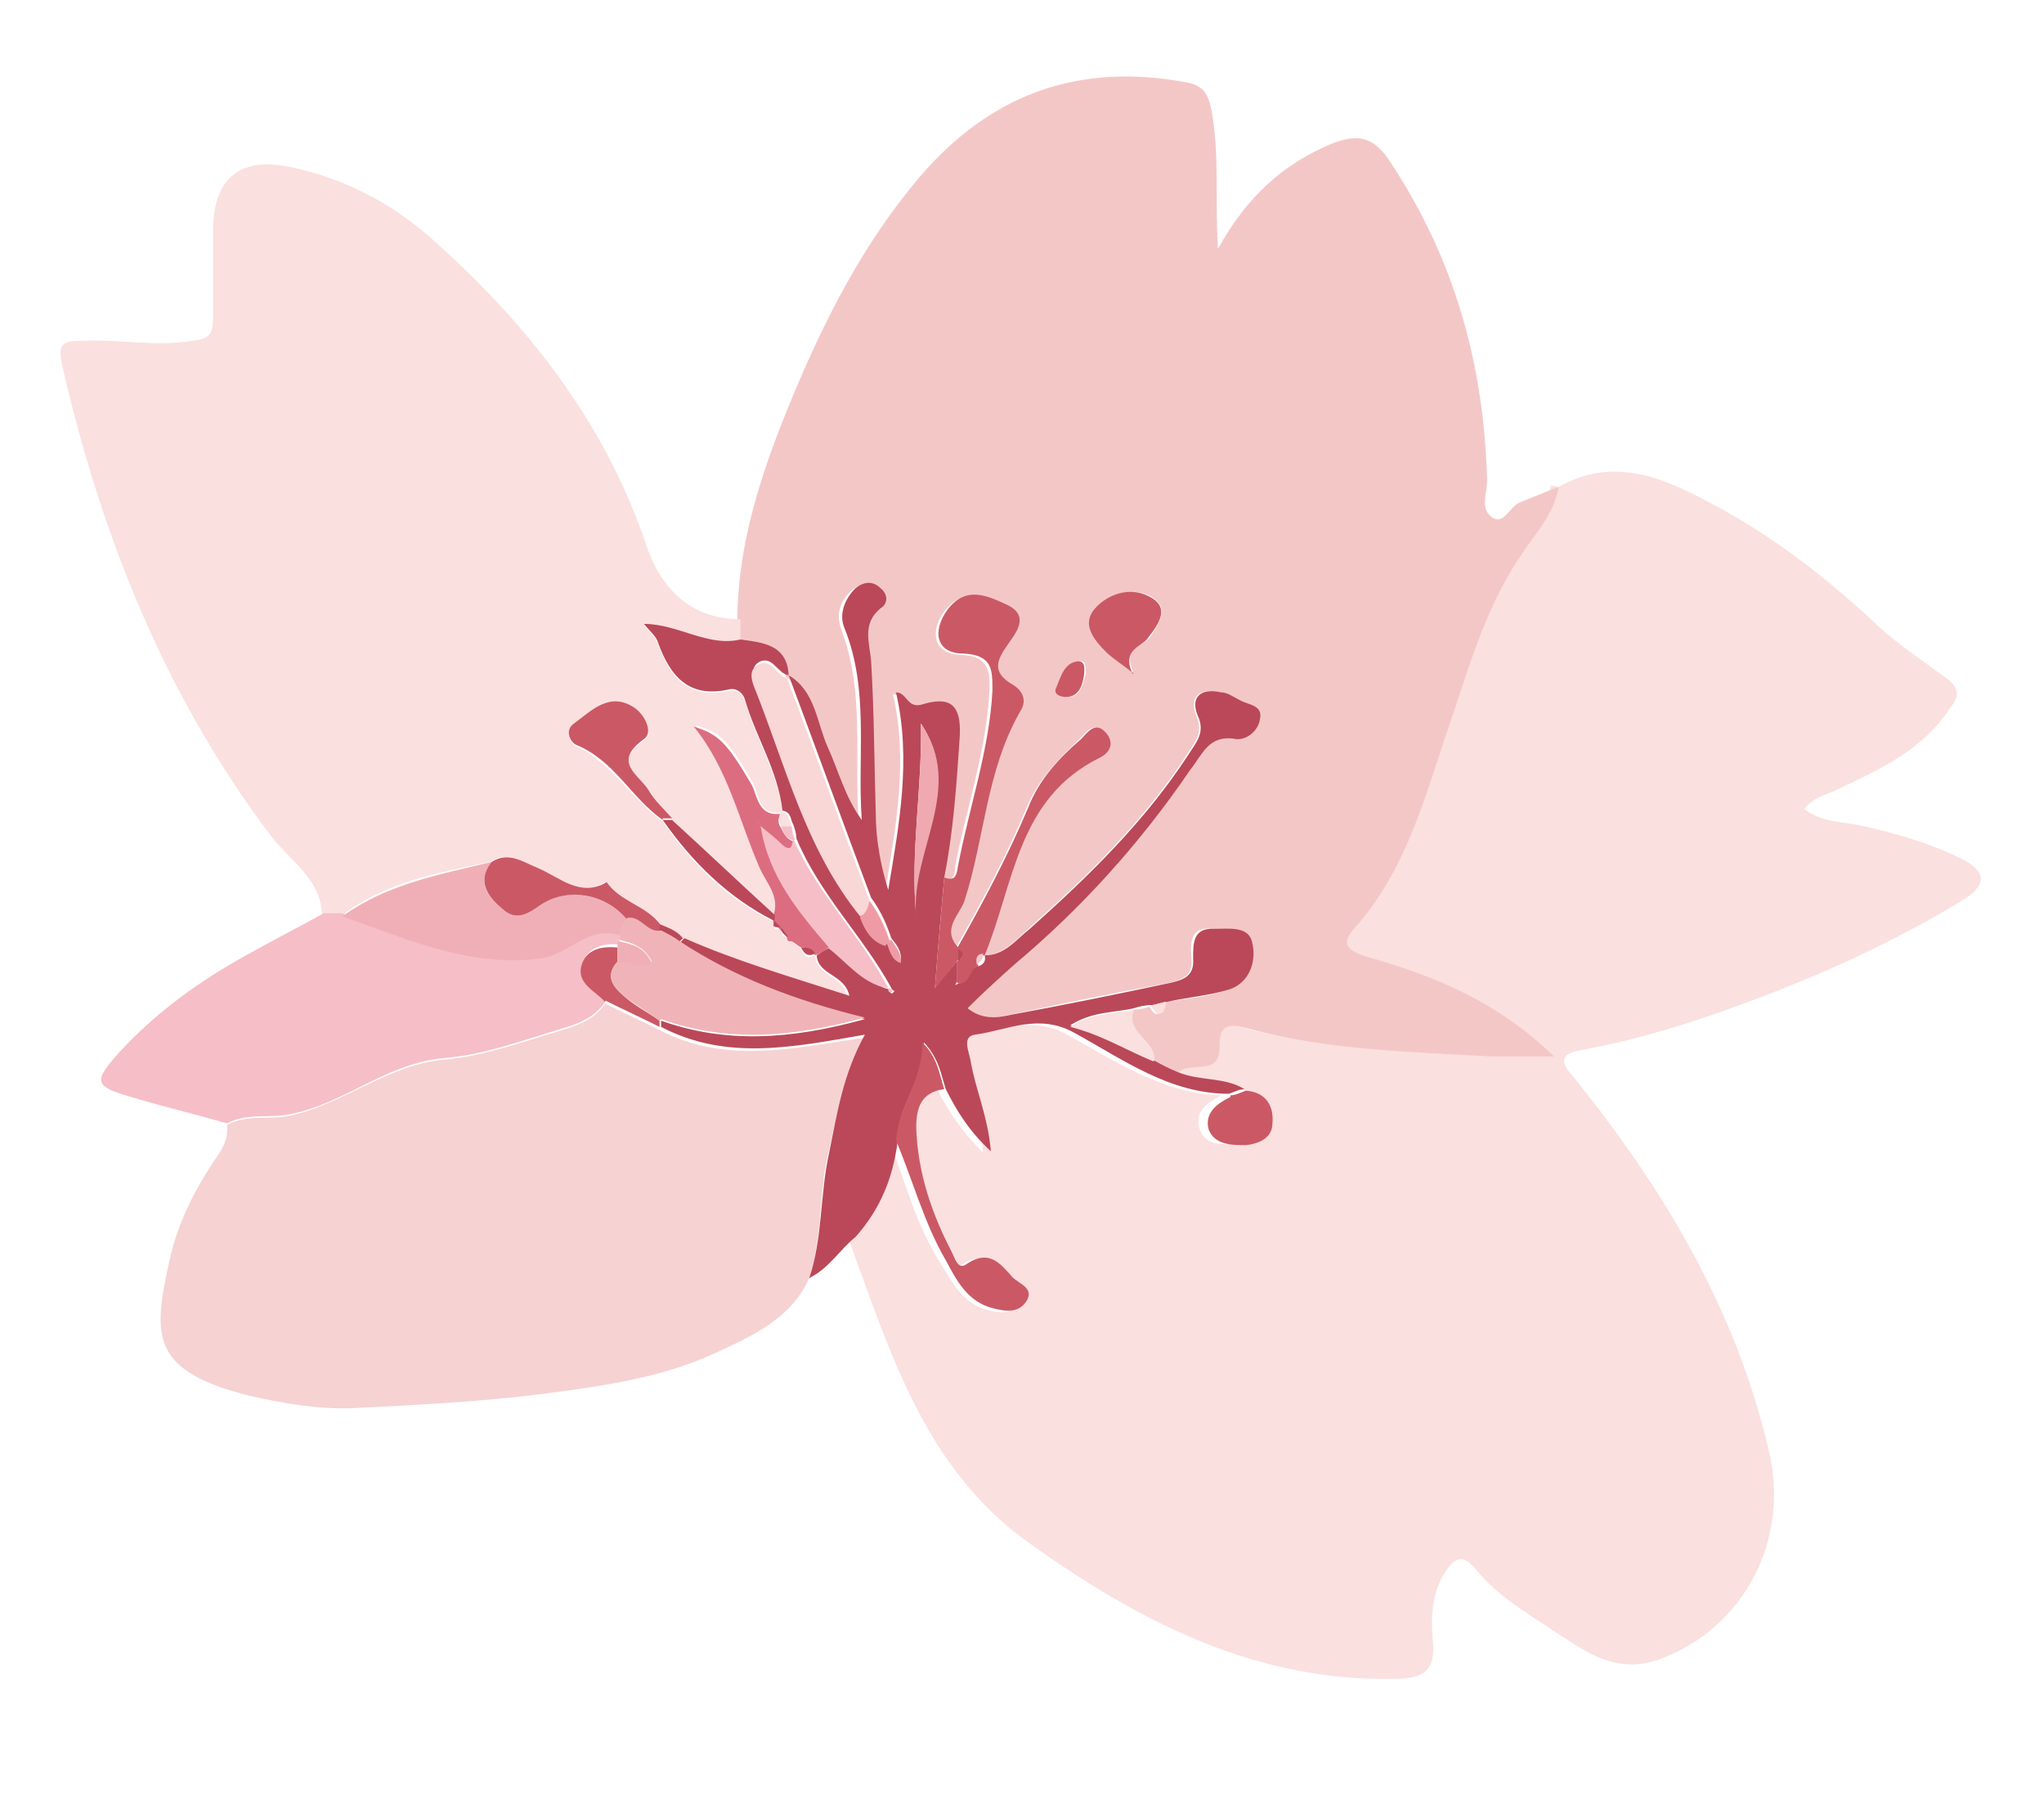 <?xml version="1.0" encoding="UTF-8"?>
<svg xmlns="http://www.w3.org/2000/svg" xmlns:xlink="http://www.w3.org/1999/xlink" version="1.1" viewBox="0 0 131.4 116.5">
  <defs>
    <style>
      .cls-1 {
        fill: none;
      }

      .cls-2 {
        fill: #dc6d80;
      }

      .cls-3 {
        fill: #ef9ba6;
      }

      .cls-4 {
        fill: #f0a9b1;
      }

      .cls-5 {
        fill: #f4c7c7;
      }

      .cls-6 {
        fill: #f0afb6;
      }

      .cls-7 {
        fill: #ba4858;
      }

      .cls-8 {
        fill: #f0b4b8;
      }

      .cls-9 {
        fill: #ca5965;
      }

      .cls-10 {
        fill: #fae0df;
      }

      .cls-11 {
        fill: #f6bec6;
      }

      .cls-12 {
        fill: #f6d2d2;
      }

      .cls-13 {
        clip-path: url(#clippath);
      }

      .cls-14 {
        fill: #f8d7d6;
      }
    </style>
    <clipPath id="clippath">
      <rect class="cls-1" y="0" width="131.4" height="116.5"/>
    </clipPath>
  </defs>
  <!-- Generator: Adobe Illustrator 28.7.5, SVG Export Plug-In . SVG Version: 1.2.0 Build 176)  -->
  <g>
    <g id="Layer_1">
      <g class="cls-13">
        <path class="cls-10" d="M100.2,31.3c3.5-2,6.7-.6,9.7,1,4,2.1,7.5,4.8,10.8,7.9,1.3,1.2,2.8,2.2,4.3,3.3,1,.7,1,1.2.3,2.1-1.8,2.7-4.6,3.9-7.3,5.2-.6.3-1.4.4-2,1.2,1.1.9,2.6.8,3.8,1.1,2.2.5,4.3,1.1,6.3,2.1,1.6.8,1.7,1.7,0,2.7-3.8,2.3-7.8,4.2-11.9,5.8-4.1,1.6-8.2,3-12.6,3.8-1.7.3-1,1.1-.3,1.9,5.7,7.1,10.3,14.8,12.4,23.8,1.4,5.8-1.6,11.4-6.9,13.4-2.8,1.1-4.8-.4-6.8-1.7-1.8-1.2-3.7-2.3-5.1-4-.9-1.1-1.4-.8-2.1.3-.8,1.4-.8,2.8-.7,4.2.2,1.8-.4,2.5-2.4,2.5-9,.2-16.5-3.7-23.5-8.7-6.8-4.8-9-12.4-11.7-19.7,1.6-1.7,2.4-3.8,2.7-6.1,1,2.6,1.7,5.3,3.2,7.7.8,1.3,1.5,2.7,3.1,3.1.8.2,1.7.3,2.1-.5.5-.8-.5-1-.9-1.5-.7-.9-1.4-1.9-2.9-.9-.7.4-.8-.4-1-.7-1.3-2.5-2.2-5.2-2.3-8,0-1.3.3-2.3,1.8-2.5.7,1.4,1.6,2.7,2.9,4-.1-2.2-.9-3.9-1.3-5.8-.1-.6-.6-1.6.3-1.7,2.1-.3,4.1-1.4,6.4-.1,3.1,1.7,6.2,3.8,9.9,3.9-.9.5-1.7,1-1.4,2.1.3,1.1,1.4,1.1,2.4,1,.9,0,1.6-.5,1.7-1.4.1-1.1-.4-2-1.7-2.1-1.3-.8-3-.5-4.3-1.1.7-.9,2.8.3,2.7-1.8,0-1.4.6-1.4,1.8-1.1,5.1,1.4,10.5,1.5,15.7,1.8,1.2,0,2.3,0,4,0-3.7-3.6-7.8-5.1-12-6.4-2-.6-1.3-1.3-.6-2.1,2.9-3.5,4.2-7.8,5.6-12,1.3-4,2.4-8,4.8-11.6.9-1.4,2.2-2.7,2.5-4.5"/>
        <path class="cls-5" d="M100.2,31.3c-.3,1.8-1.6,3.1-2.5,4.5-2.4,3.6-3.4,7.6-4.8,11.6-1.4,4.2-2.6,8.5-5.6,12-.7.8-1.4,1.5.6,2.1,4.2,1.2,8.3,2.8,12,6.4-1.6,0-2.8,0-4,0-5.3-.3-10.6-.4-15.7-1.8-1.2-.3-1.8-.3-1.8,1.1.1,2.1-2,.9-2.7,1.8-.5-.3-1.1-.6-1.6-.8.2-1.4-1.8-1.8-1.3-3.3.4,0,.8-.1,1.1-.2.2.3.3.6.7.4.2,0,.2-.4.3-.7,1.3-.2,2.7-.3,4-.8,1.3-.5,1.8-1.8,1.5-3-.3-1.1-1.5-.8-2.4-.9-1.5-.2-1.5.9-1.4,1.9.1,1.2-.7,1.4-1.6,1.6-3.3.6-6.7,1.3-10,2-.9.2-1.8.4-2.9-.4,1-1,2-1.9,3-2.8,4.3-3.7,8.1-7.8,11.3-12.5.7-1.1,1.1-2.3,2.9-2,.7.1,1.4-.5,1.6-1.3.1-.9-.8-.9-1.3-1.2-.4-.2-.8-.4-1.2-.5-1.3-.3-2,.3-1.5,1.5.5,1.1-.1,1.7-.6,2.5-2.8,4.3-6.4,7.8-10.2,11.2-.8.7-1.6,1.7-2.9,1.7,1.9-4.5,2.2-10.1,7.4-12.7.6-.3,1-.9.4-1.6-.7-.8-1.2,0-1.6.4-1.4,1.3-2.7,2.7-3.4,4.4-1.3,3.1-2.9,6.1-4.6,9.1-1.1-1.1,0-2,.4-3,1.3-4,1.4-8.4,3.6-12.2.4-.7,0-1.4-.5-1.7-1.4-.8-1-1.6-.3-2.6.5-.8,1.5-1.8,0-2.5-1.2-.6-2.7-1.3-3.9.3-1,1.4-.6,2.7,1,2.8,1.8,0,2,1,1.9,2.4-.2,3.8-1.5,7.5-2.2,11.2,0,.4-.1,1.1-.9.8.7-3,.8-6,1-9.1.1-2.1-.6-2.6-2.5-2-.9.3-.9-.7-1.6-.8,1,4.3.2,8.5-.5,12.7-.5-1.6-.7-3.2-.8-4.9-.1-3.3-.1-6.5-.3-9.8,0-1.2-.5-2.4.6-3.4.4-.3.4-.9,0-1.3-.5-.5-1.1-.4-1.6,0-.8.7-1.1,1.6-.7,2.6,1.5,4,.8,8.2,1.1,12.3-1.1-1.4-1.4-3.1-2.2-4.7-.8-1.6-.8-3.5-2.5-4.6h0c0-2-1.6-2.1-3.1-2.3,0-.5,0-1.1,0-1.6.1-5.5,2-10.5,4.1-15.4,2-4.6,4.3-8.9,7.6-12.8,4.6-5.4,10.3-7.4,17.2-6.1,1.1.2,1.4.8,1.6,1.9.5,2.8.2,5.6.4,8.8,1.8-3.3,4.2-5.5,7.4-6.8,1.6-.6,2.6-.4,3.6,1.1,4.2,6.3,6.1,13.1,6.3,20.6,0,.8-.5,1.9.4,2.4.7.4,1.1-.8,1.7-1,.7-.3,1.5-.6,2.2-.9M72.9,43.3c-.8-1.7.5-1.7,1-2.3.6-.9,1.4-2,0-2.7-1.2-.6-2.5-.1-3.4.8-.9,1-.2,2,.7,2.8.4.4.9.7,1.8,1.4M68.6,44.8c.9,0,1-.8,1.2-1.5,0-.4,0-.9-.4-.8-.9.1-1.1,1-1.4,1.7-.2.4.2.6.7.6"/>
        <path class="cls-10" d="M47.6,39.6c0,.5,0,1.1,0,1.6-2.2.5-4-1.1-6.2-1,.4.5.8.8.9,1.2.8,2.2,2,3.6,4.6,3,.5-.1.8.2,1,.7.7,2.4,2.1,4.6,2.4,7.1-1.5.3-1.5-1.1-1.9-1.9-1.6-2.7-2-3.2-3.7-3.7,2.2,2.7,2.9,6,4.2,9,.4,1,1.4,1.9.9,3.2-2.2-2-4.4-4.1-6.6-6.1-.5-.6-1.1-1.2-1.5-1.8-.7-1-2.4-1.9-.3-3.3.6-.4.2-1.5-.6-2-1.6-1.1-2.7.2-3.9,1-.6.4-.3,1.2.2,1.4,2.3,1.1,3.5,3.4,5.5,4.8,1.9,2.8,4.2,5,7.2,6.5h0c-.1.4,0,.5.4.4h0c0,.4.2.5.4.6,0,.2.1.2.3.2.2.2.4.3.6.5h0c.2.4.4.7.9.4h0c0,1.3,1.8,1.3,2.1,2.7-3.6-1.2-7.2-2.2-10.6-3.7-.4-.5-.9-.7-1.5-.9-.9-1.3-2.7-1.5-3.5-2.8,0,0,0,0,0,0h0c-1.7,1-3-.2-4.4-.9-1-.5-1.9-1.1-3-.4-3.4.7-6.8,1.3-9.6,3.5-.4,0-.8,0-1.2,0,0-2.4-2.1-3.6-3.3-5.2-6.8-9-10.9-19.3-13.4-30.2-.3-1.4,0-1.6,1.3-1.6,2.4-.1,4.7.4,7.1,0,1.1-.1,1.3-.5,1.3-1.5,0-1.9,0-3.8,0-5.6,0-3.3,1.7-4.7,4.8-4.1,3.5.7,6.6,2.3,9.2,4.6,6.1,5.4,11.1,11.7,13.8,19.6.9,2.8,2.8,4.9,6.1,4.9"/>
        <path class="cls-12" d="M52,82.2c-1.2,2.6-3.7,3.7-6.1,4.8-3.5,1.6-7.3,2.1-11.1,2.6-4,.5-8,.7-12,.9-2.3.1-4.6-.3-6.8-.8-6.3-1.6-6.2-3.8-5.1-8.7.5-2.3,1.5-4.3,2.8-6.3.5-.7,1-1.4.9-2.4,1.3-.7,2.7-.3,4.1-.6,3.5-.8,6.3-3.3,9.9-3.6,2.3-.2,4.6-1,6.9-1.7,1.3-.4,2.6-.7,3.4-1.9,1.2.6,2.3,1.1,3.5,1.7,4.2,2.2,8.5,1.2,13.1.5-1.4,2.5-1.7,5.1-2.3,7.6-.6,2.7-.3,5.5-1.3,8.1"/>
        <path class="cls-7" d="M52,82.2c.9-2.6.7-5.4,1.3-8.1.5-2.5.9-5.1,2.3-7.6-4.6.8-8.9,1.7-13.1-.5,0-.1,0-.3,0-.4,4.2,1.5,8.4,1.2,13.1-.1-4.5-1.1-8.4-2.5-11.9-4.9,0,0,.2-.2.3-.3,3.4,1.5,6.9,2.5,10.6,3.7-.3-1.4-2-1.3-2.1-2.6.3-.2.6-.4.9-.5,1.2.9,2.2,2.3,3.8,2.7,0,.2.1.4.3.1,0,0-.2-.1-.2-.2-1.8-3.3-4.6-6-6.1-9.6h0c0-.3-.1-.6-.2-.9-.2-.3-.1-.8-.7-.9h0c-.3-2.6-1.7-4.7-2.4-7.1-.1-.4-.5-.8-1-.7-2.6.6-3.8-.8-4.6-3-.1-.4-.6-.8-.9-1.2,2.2,0,4.1,1.5,6.2,1,1.4.2,3,.3,3.1,2.3-.7-.1-1-1.2-1.8-.9-.7.3-.5,1.1-.3,1.5,2,5,3.4,10.3,6.8,14.7.3.8.8,1.5,1.6,1.8.2.5.3,1.1.9,1.3.1-.7-.3-1.1-.6-1.5-.3-.9-.7-1.8-1.3-2.6-1.8-4.8-3.5-9.5-5.3-14.3,1.7,1,1.8,3,2.5,4.6.7,1.5,1.1,3.2,2.2,4.7-.3-4.1.5-8.3-1.1-12.3-.4-.9,0-1.9.7-2.6.5-.4,1.1-.5,1.6,0,.5.4.5,1,0,1.3-1.2,1-.7,2.2-.6,3.4.2,3.3.2,6.5.3,9.8,0,1.6.3,3.3.8,4.9.7-4.2,1.5-8.4.5-12.7.7,0,.7,1,1.6.8,1.9-.6,2.6,0,2.5,2-.2,3-.4,6.1-1,9.1-.2,2.2-.4,4.5-.6,7.1.6-.8,1-1.2,1.4-1.7,0,.4,0,.8,0,1.3,0,0,0,.1-.1.2,0,0,.1,0,.2-.1.8,0,.6-1,1.3-1.1.3-.1.5-.3.4-.7h0c1.3,0,2-1,2.9-1.7,3.8-3.4,7.4-6.9,10.2-11.2.5-.8,1.1-1.4.6-2.5-.5-1.2.2-1.8,1.5-1.5.4,0,.8.3,1.2.5.5.3,1.5.3,1.3,1.2-.1.8-.9,1.4-1.6,1.3-1.7-.3-2.1,1-2.9,2-3.2,4.7-7,8.9-11.3,12.5-1,.9-2,1.8-3,2.8,1,.8,2,.6,2.9.4,3.3-.6,6.7-1.3,10-2,.9-.2,1.7-.4,1.6-1.6,0-1,0-2,1.4-1.9.9,0,2.2-.2,2.4.9.3,1.2-.2,2.6-1.5,3-1.3.4-2.7.5-4,.8-.3,0-.7.2-1,.2-.4,0-.8.1-1.1.2-1.3.3-2.7.2-4.1,1.1,2,.5,3.6,1.4,5.3,2.2.5.3,1.1.6,1.6.8,1.4.6,3,.3,4.3,1.1-.3,0-.7.2-1,.3-3.8,0-6.8-2.2-9.9-3.9-2.3-1.3-4.3-.2-6.4.1-.9.1-.4,1.1-.3,1.7.3,1.8,1.1,3.5,1.3,5.8-1.4-1.3-2.2-2.6-2.9-4-.3-.9-.4-1.9-1.4-3,0,2.5-1.8,4.2-1.7,6.4-.3,2.3-1.1,4.3-2.7,6.1-1,.8-1.7,2-2.9,2.6M59.2,46.5c.1,4.1-.7,8.3-.3,12.4-.5-4.2,3.1-8.2.3-12.4"/>
        <path class="cls-11" d="M38.9,64.4c-.8,1.2-2.1,1.5-3.4,1.9-2.3.7-4.5,1.5-6.9,1.7-3.7.3-6.4,2.9-9.9,3.6-1.4.3-2.8-.1-4.1.6-2.1-.6-4.2-1.1-6.2-1.7-2.4-.7-2.4-1-.7-2.9,2.4-2.6,5.2-4.6,8.3-6.3,1.6-.9,3.2-1.7,4.8-2.6.4,0,.8,0,1.2,0,1.4.5,2.8,1.1,4.2,1.5,2.8.9,5.6,1.6,8.6,1.2,1.8-.2,3.1-2,5-1.5,0,.1,0,.3,0,.4,0,.1,0,.3,0,.4-1-.1-2,.2-2.3,1.1-.4,1.2.9,1.6,1.5,2.4"/>
        <path class="cls-9" d="M57.6,73.5c0-2.2,1.7-3.9,1.7-6.5,1,1,1.1,2.1,1.4,3-1.5.2-1.8,1.2-1.8,2.5.1,2.9,1,5.5,2.3,8,.2.4.4,1.2,1,.7,1.4-.9,2.1,0,2.9.9.4.4,1.4.7.9,1.5-.5.8-1.3.7-2.1.5-1.7-.4-2.4-1.8-3.1-3.1-1.4-2.4-2.1-5.1-3.2-7.7"/>
        <path class="cls-9" d="M79.1,70.4c.3,0,.7-.2,1-.3,1.3.1,1.8,1,1.7,2.1,0,.9-.8,1.3-1.7,1.4-.9,0-2,0-2.4-1-.3-1.1.6-1.7,1.4-2.1"/>
        <path class="cls-9" d="M61.5,61.8c-.4.5-.7.9-1.4,1.7.2-2.6.4-4.8.6-7.1.8.3.8-.3.9-.8.7-3.7,2-7.4,2.2-11.2,0-1.4,0-2.3-1.9-2.4-1.7,0-2-1.4-1-2.8,1.2-1.6,2.6-.9,3.9-.3,1.4.7.5,1.8,0,2.5-.7,1-1.1,1.8.3,2.6.5.3,1,.9.5,1.7-2.2,3.8-2.3,8.2-3.6,12.2-.3.9-1.5,1.8-.4,3h0c0,.3,0,.6,0,.8h0"/>
        <path class="cls-9" d="M61.5,63.1c0-.4,0-.8,0-1.3,0,0,0,0,0,0,.4-.2.6-.5,0-.8h0c1.7-3,3.3-6,4.6-9.1.7-1.8,2-3.2,3.4-4.4.4-.4.9-1.2,1.6-.4.6.7.2,1.3-.4,1.6-5.3,2.6-5.5,8.1-7.4,12.7h0c-.5,0-.6.3-.4.7-.6.1-.5,1.2-1.3,1.1h0Z"/>
        <path class="cls-9" d="M72.9,43.3c-.9-.7-1.4-1-1.8-1.4-.8-.8-1.6-1.8-.7-2.8.8-.9,2.2-1.4,3.4-.8,1.5.7.7,1.8,0,2.7-.4.6-1.7.7-1,2.3"/>
        <path class="cls-10" d="M74.1,68.2c-1.7-.7-3.3-1.7-5.3-2.2,1.3-.9,2.8-.8,4.1-1.1-.6,1.5,1.5,2,1.3,3.3"/>
        <path class="cls-9" d="M68.6,44.8c-.5,0-.9-.2-.7-.6.3-.7.5-1.6,1.4-1.7.5,0,.4.5.4.8-.1.7-.3,1.5-1.2,1.5"/>
        <path class="cls-10" d="M74,64.6c.3,0,.7-.2,1-.2-.1.2-.1.6-.3.7-.4.2-.5-.2-.7-.4"/>
        <path class="cls-6" d="M39.8,60.1c-2-.6-3.2,1.2-5,1.5-3.1.4-5.9-.3-8.6-1.2-1.4-.5-2.8-1-4.2-1.5,2.9-2.1,6.3-2.7,9.6-3.5-1,1.4-.2,2.3.8,3.1.8.7,1.6.2,2.3-.3,1.6-1.2,4.2-.8,5.6.9-.2.3-.3.6-.5,1"/>
        <path class="cls-2" d="M53.3,60.9c-.3.2-.6.4-.9.5,0,0,0,0,0,0-.2-.4-.5-.5-.9-.5h0c-.2-.1-.4-.3-.6-.4-.2,0-.3,0-.3-.2-.1-.2-.3-.4-.5-.6h0c-.1-.1-.3-.3-.4-.4h0c0-.1,0-.3,0-.4.5-1.3-.5-2.2-.9-3.2-1.3-3-2-6.3-4.2-9,1.6.5,2.1,1,3.7,3.7.4.7.4,2.1,1.9,1.9,0,0,0,0,0,0-.2.3-.2.6,0,.9.2.4.4.8.9.9h0c-.1.4-.1.9-.7.4-.5-.4-1-.8-1.4-1.3,0,0-.2-.1-.2-.2,0,0,.1.2.2.2.5,3.1,2.4,5.5,4.4,7.8"/>
        <path class="cls-9" d="M40.3,59.1c-1.4-1.7-3.9-2.1-5.6-.9-.7.5-1.5,1-2.3.3-1-.8-1.8-1.8-.8-3.1,1.1-.7,2,0,3,.4,1.4.6,2.7,1.9,4.4.9h0c.9,1.3,2.6,1.5,3.5,2.8,0,.2,0,.4,0,.5-.9.1-1.2-1.1-2.2-.8"/>
        <path class="cls-9" d="M42.6,52.7c-2-1.4-3.1-3.8-5.5-4.8-.5-.2-.8-1-.2-1.4,1.1-.8,2.3-2.1,3.9-1,.7.5,1.2,1.6.6,2-2.1,1.5-.3,2.3.3,3.3.4.7,1,1.2,1.5,1.8-.2,0-.4,0-.6,0"/>
        <path class="cls-7" d="M42.6,52.7c.2,0,.4,0,.6,0,2.2,2,4.4,4.1,6.6,6.1,0,.1,0,.3,0,.4-3-1.5-5.3-3.8-7.2-6.5"/>
        <path class="cls-7" d="M42.4,59.9c0-.2,0-.4,0-.5.5.2,1.1.4,1.5.9,0,0-.2.2-.3.3-.4-.2-.8-.4-1.2-.7"/>
        <path class="cls-7" d="M51.5,60.9c.4,0,.7,0,.9.4-.5.2-.7,0-.9-.4"/>
        <polyline class="cls-9" points="38.9 56.6 38.9 56.5 38.9 56.6 38.9 56.6"/>
        <path class="cls-7" d="M50.9,60.5c.2.2.4.3.6.5-.2-.2-.4-.3-.6-.5"/>
        <path class="cls-7" d="M50.2,59.6c.2.2.3.4.5.6-.3-.1-.5-.3-.5-.6"/>
        <path class="cls-7" d="M49.8,59.2c.1.1.3.3.4.4-.4,0-.6,0-.4-.4"/>
        <path class="cls-9" d="M38.9,64.4c-.6-.7-1.9-1.2-1.5-2.4.3-1,1.3-1.2,2.3-1.1,0,.3,0,.6,0,.9-.9,1-.2,1.7.5,2.3.7.6,1.5,1,2.2,1.5,0,.1,0,.3,0,.4-1.2-.6-2.3-1.1-3.5-1.7"/>
        <path class="cls-8" d="M42.4,65.6c-.7-.5-1.5-1-2.2-1.5-.7-.6-1.4-1.3-.5-2.3.7-.2,1.4.6,2.2,0-.5-1-1.3-1.2-2.1-1.4,0-.1,0-.3,0-.4.2-.3.3-.6.5-1,.9-.2,1.3,1,2.2.8.4.2.8.4,1.2.7,3.5,2.3,7.4,3.8,11.9,4.9-4.7,1.3-8.9,1.6-13.1.1"/>
        <path class="cls-14" d="M55.3,58.9c-3.5-4.3-4.8-9.7-6.8-14.7-.2-.5-.4-1.2.3-1.5.8-.4,1.1.7,1.8.9,0,0,0,0,0,0,1.8,4.8,3.5,9.5,5.3,14.3,0,.4-.2.8-.6,1"/>
        <path class="cls-11" d="M53.3,60.9c-2-2.3-3.9-4.6-4.4-7.8h0c.5.4,1,.8,1.4,1.2.6.5.6,0,.7-.4,1.5,3.5,4.3,6.2,6.1,9.6h-.1c-1.6-.3-2.6-1.7-3.8-2.6"/>
        <path class="cls-4" d="M59.2,46.5c2.9,4.2-.7,8.2-.3,12.4-.4-4.1.4-8.2.3-12.4"/>
        <path class="cls-3" d="M55.3,58.9c.4-.2.5-.6.6-1,.6.8,1,1.7,1.3,2.6-.1,0-.2.2-.3.3-.9-.3-1.3-1-1.6-1.8"/>
        <path class="cls-3" d="M57.3,60.4c.3.5.7.9.6,1.5-.6-.2-.7-.8-.9-1.3.1,0,.2-.2.3-.2"/>
        <path class="cls-11" d="M51.1,54c-.5,0-.7-.4-.9-.9.2,0,.5,0,.7,0,0,.3.1.6.2.9"/>
        <path class="cls-10" d="M50.9,53.1c-.2,0-.5,0-.7,0-.1-.3-.2-.6,0-.9.5,0,.5.5.7.9"/>
        <path class="cls-11" d="M57.2,63.5c0,0,.2.2.2.2-.2.2-.3,0-.3-.1,0,0,.1-.1.1-.1"/>
        <path class="cls-9" d="M61.6,63.1c0,0-.1,0-.2.1,0,0,0-.1.1-.2,0,0,0,0,0,0"/>
        <path class="cls-5" d="M62.8,62c-.1-.4,0-.7.4-.7,0,.4-.2.5-.4.7"/>
        <path class="cls-6" d="M39.8,60.5c.8.2,1.6.3,2.1,1.4-.8.5-1.5-.2-2.2,0,0-.3,0-.6,0-.9,0-.1,0-.3,0-.4"/>
        <path class="cls-7" d="M61.6,61c.5.3.3.5,0,.8,0-.3,0-.5,0-.8"/>
        <path class="cls-11" d="M48.9,53.1c0,0-.1-.2-.2-.2,0,0,.2.1.2.2,0,0,0,0,0,0"/>
      </g>
    </g>
  </g>
</svg>